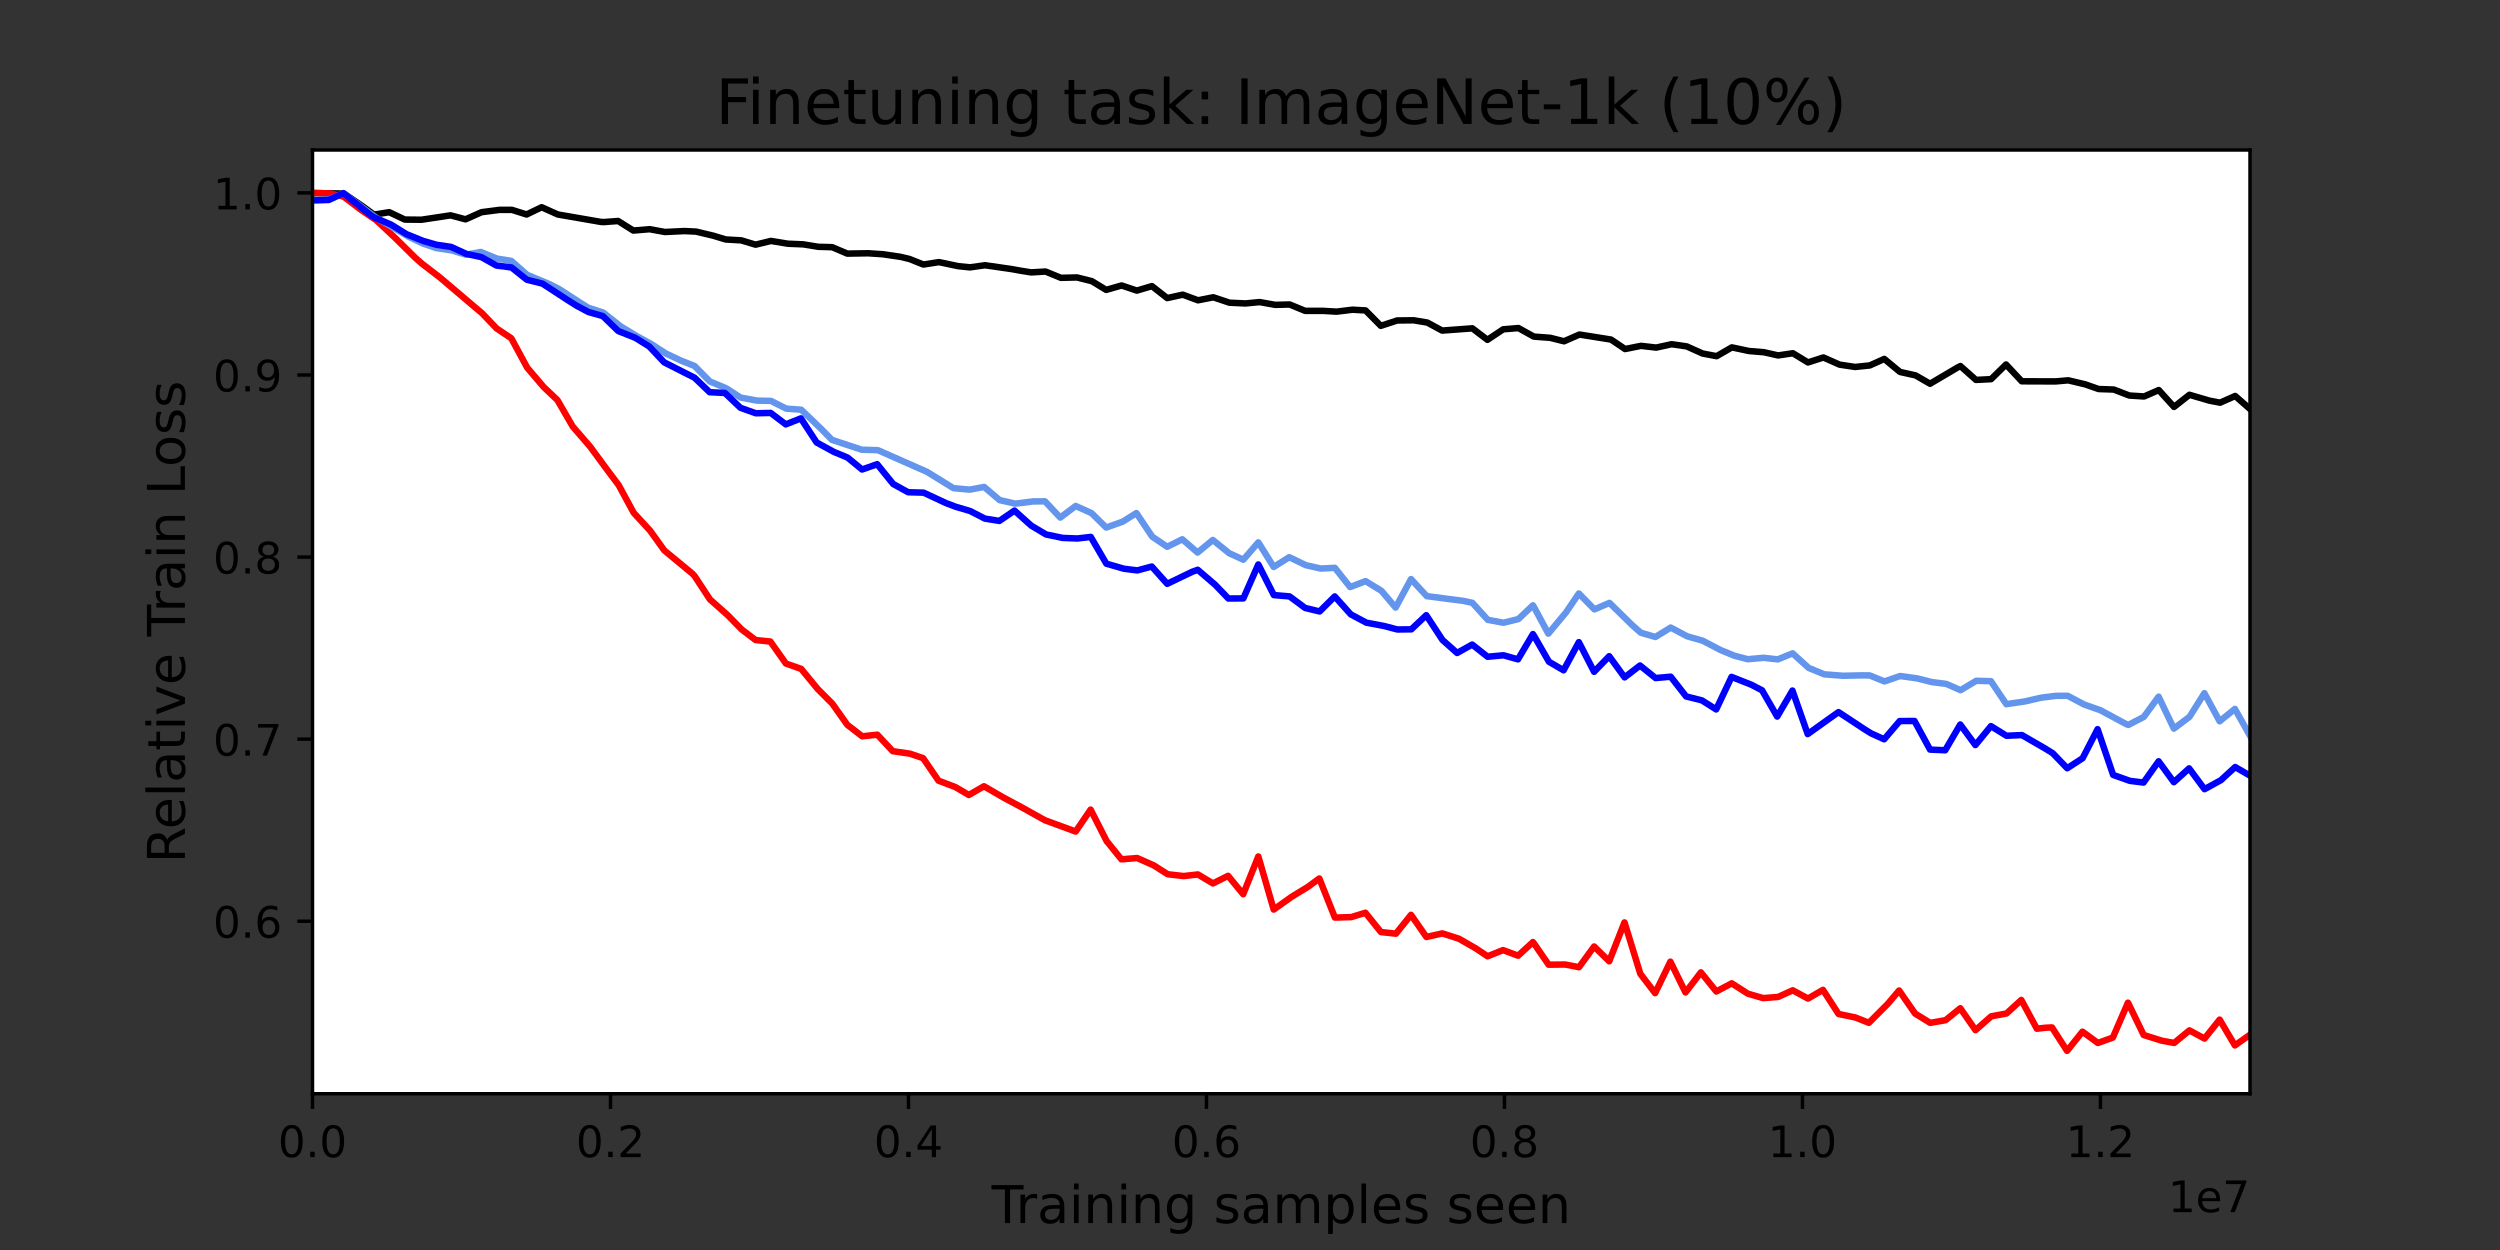 <?xml version="1.0" encoding="utf-8" standalone="no"?>
<!DOCTYPE svg PUBLIC "-//W3C//DTD SVG 1.1//EN"
  "http://www.w3.org/Graphics/SVG/1.1/DTD/svg11.dtd">
<!-- Created with matplotlib (https://matplotlib.org/) -->
<svg height="288pt" version="1.1" viewBox="0 0 576 288" width="576pt" xmlns="http://www.w3.org/2000/svg" xmlns:xlink="http://www.w3.org/1999/xlink">
 <rect x="0" y="0" width="576" height="288" fill="#333333" stroke="none"/>
 <defs>
  <style type="text/css">*{stroke-linecap:butt;stroke-linejoin:round;}</style>
 </defs>
 <g id="figure_1">
  <g id="patch_1">
   <path d="M 0 288 
L 576 288 
L 576 0 
L 0 0 
z
" style="fill:none;"/>
  </g>
  <g id="axes_1">
   <g id="patch_2">
    <path d="M 72 252 
L 518.4 252 
L 518.4 34.56 
L 72 34.56 
z
" style="fill:#ffffff;"/>
   </g>
   <g id="matplotlib.axis_1">
    <g id="xtick_1">
     <g id="line2d_1">
      <defs>
       <path d="M 0 0 
L 0 3.5 
" id="mf15dad0fde" style="stroke:#000000;stroke-width:0.8;"/>
      </defs>
      <g>
       <use style="stroke:#000000;stroke-width:0.8;" x="72" xlink:href="#mf15dad0fde" y="252"/>
      </g>
     </g>
     <g id="text_1">
      <!-- 0.0 -->
      <g transform="translate(64.048 266.598)scale(0.1 -0.1)">
       <defs>
        <path d="M 31.781 66.406 
Q 24.172 66.406 20.328 58.906 
Q 16.5 51.422 16.5 36.375 
Q 16.5 21.391 20.328 13.891 
Q 24.172 6.391 31.781 6.391 
Q 39.453 6.391 43.281 13.891 
Q 47.125 21.391 47.125 36.375 
Q 47.125 51.422 43.281 58.906 
Q 39.453 66.406 31.781 66.406 
z
M 31.781 74.219 
Q 44.047 74.219 50.516 64.516 
Q 56.984 54.828 56.984 36.375 
Q 56.984 17.969 50.516 8.266 
Q 44.047 -1.422 31.781 -1.422 
Q 19.531 -1.422 13.062 8.266 
Q 6.594 17.969 6.594 36.375 
Q 6.594 54.828 13.062 64.516 
Q 19.531 74.219 31.781 74.219 
z
" id="DejaVuSans-48"/>
        <path d="M 10.688 12.406 
L 21 12.406 
L 21 0 
L 10.688 0 
z
" id="DejaVuSans-46"/>
       </defs>
       <use xlink:href="#DejaVuSans-48"/>
       <use x="63.623" xlink:href="#DejaVuSans-46"/>
       <use x="95.41" xlink:href="#DejaVuSans-48"/>
      </g>
     </g>
    </g>
    <g id="xtick_2">
     <g id="line2d_2">
      <g>
       <use style="stroke:#000000;stroke-width:0.8;" x="140.657" xlink:href="#mf15dad0fde" y="252"/>
      </g>
     </g>
     <g id="text_2">
      <!-- 0.2 -->
      <g transform="translate(132.705 266.598)scale(0.1 -0.1)">
       <defs>
        <path d="M 19.188 8.297 
L 53.609 8.297 
L 53.609 0 
L 7.328 0 
L 7.328 8.297 
Q 12.938 14.109 22.625 23.891 
Q 32.328 33.688 34.812 36.531 
Q 39.547 41.844 41.422 45.531 
Q 43.312 49.219 43.312 52.781 
Q 43.312 58.594 39.234 62.25 
Q 35.156 65.922 28.609 65.922 
Q 23.969 65.922 18.812 64.312 
Q 13.672 62.703 7.812 59.422 
L 7.812 69.391 
Q 13.766 71.781 18.938 73 
Q 24.125 74.219 28.422 74.219 
Q 39.75 74.219 46.484 68.547 
Q 53.219 62.891 53.219 53.422 
Q 53.219 48.922 51.531 44.891 
Q 49.859 40.875 45.406 35.406 
Q 44.188 33.984 37.641 27.219 
Q 31.109 20.453 19.188 8.297 
z
" id="DejaVuSans-50"/>
       </defs>
       <use xlink:href="#DejaVuSans-48"/>
       <use x="63.623" xlink:href="#DejaVuSans-46"/>
       <use x="95.41" xlink:href="#DejaVuSans-50"/>
      </g>
     </g>
    </g>
    <g id="xtick_3">
     <g id="line2d_3">
      <g>
       <use style="stroke:#000000;stroke-width:0.8;" x="209.314" xlink:href="#mf15dad0fde" y="252"/>
      </g>
     </g>
     <g id="text_3">
      <!-- 0.4 -->
      <g transform="translate(201.362 266.598)scale(0.1 -0.1)">
       <defs>
        <path d="M 37.797 64.312 
L 12.891 25.391 
L 37.797 25.391 
z
M 35.203 72.906 
L 47.609 72.906 
L 47.609 25.391 
L 58.016 25.391 
L 58.016 17.188 
L 47.609 17.188 
L 47.609 0 
L 37.797 0 
L 37.797 17.188 
L 4.891 17.188 
L 4.891 26.703 
z
" id="DejaVuSans-52"/>
       </defs>
       <use xlink:href="#DejaVuSans-48"/>
       <use x="63.623" xlink:href="#DejaVuSans-46"/>
       <use x="95.41" xlink:href="#DejaVuSans-52"/>
      </g>
     </g>
    </g>
    <g id="xtick_4">
     <g id="line2d_4">
      <g>
       <use style="stroke:#000000;stroke-width:0.8;" x="277.971" xlink:href="#mf15dad0fde" y="252"/>
      </g>
     </g>
     <g id="text_4">
      <!-- 0.6 -->
      <g transform="translate(270.019 266.598)scale(0.1 -0.1)">
       <defs>
        <path d="M 33.016 40.375 
Q 26.375 40.375 22.484 35.828 
Q 18.609 31.297 18.609 23.391 
Q 18.609 15.531 22.484 10.953 
Q 26.375 6.391 33.016 6.391 
Q 39.656 6.391 43.531 10.953 
Q 47.406 15.531 47.406 23.391 
Q 47.406 31.297 43.531 35.828 
Q 39.656 40.375 33.016 40.375 
z
M 52.594 71.297 
L 52.594 62.312 
Q 48.875 64.062 45.094 64.984 
Q 41.312 65.922 37.594 65.922 
Q 27.828 65.922 22.672 59.328 
Q 17.531 52.734 16.797 39.406 
Q 19.672 43.656 24.016 45.922 
Q 28.375 48.188 33.594 48.188 
Q 44.578 48.188 50.953 41.516 
Q 57.328 34.859 57.328 23.391 
Q 57.328 12.156 50.688 5.359 
Q 44.047 -1.422 33.016 -1.422 
Q 20.359 -1.422 13.672 8.266 
Q 6.984 17.969 6.984 36.375 
Q 6.984 53.656 15.188 63.938 
Q 23.391 74.219 37.203 74.219 
Q 40.922 74.219 44.703 73.484 
Q 48.484 72.75 52.594 71.297 
z
" id="DejaVuSans-54"/>
       </defs>
       <use xlink:href="#DejaVuSans-48"/>
       <use x="63.623" xlink:href="#DejaVuSans-46"/>
       <use x="95.41" xlink:href="#DejaVuSans-54"/>
      </g>
     </g>
    </g>
    <g id="xtick_5">
     <g id="line2d_5">
      <g>
       <use style="stroke:#000000;stroke-width:0.8;" x="346.628" xlink:href="#mf15dad0fde" y="252"/>
      </g>
     </g>
     <g id="text_5">
      <!-- 0.8 -->
      <g transform="translate(338.676 266.598)scale(0.1 -0.1)">
       <defs>
        <path d="M 31.781 34.625 
Q 24.75 34.625 20.719 30.859 
Q 16.703 27.094 16.703 20.516 
Q 16.703 13.922 20.719 10.156 
Q 24.75 6.391 31.781 6.391 
Q 38.812 6.391 42.859 10.172 
Q 46.922 13.969 46.922 20.516 
Q 46.922 27.094 42.891 30.859 
Q 38.875 34.625 31.781 34.625 
z
M 21.922 38.812 
Q 15.578 40.375 12.031 44.719 
Q 8.5 49.078 8.5 55.328 
Q 8.5 64.062 14.719 69.141 
Q 20.953 74.219 31.781 74.219 
Q 42.672 74.219 48.875 69.141 
Q 55.078 64.062 55.078 55.328 
Q 55.078 49.078 51.531 44.719 
Q 48 40.375 41.703 38.812 
Q 48.828 37.156 52.797 32.312 
Q 56.781 27.484 56.781 20.516 
Q 56.781 9.906 50.312 4.234 
Q 43.844 -1.422 31.781 -1.422 
Q 19.734 -1.422 13.25 4.234 
Q 6.781 9.906 6.781 20.516 
Q 6.781 27.484 10.781 32.312 
Q 14.797 37.156 21.922 38.812 
z
M 18.312 54.391 
Q 18.312 48.734 21.844 45.562 
Q 25.391 42.391 31.781 42.391 
Q 38.141 42.391 41.719 45.562 
Q 45.312 48.734 45.312 54.391 
Q 45.312 60.062 41.719 63.234 
Q 38.141 66.406 31.781 66.406 
Q 25.391 66.406 21.844 63.234 
Q 18.312 60.062 18.312 54.391 
z
" id="DejaVuSans-56"/>
       </defs>
       <use xlink:href="#DejaVuSans-48"/>
       <use x="63.623" xlink:href="#DejaVuSans-46"/>
       <use x="95.41" xlink:href="#DejaVuSans-56"/>
      </g>
     </g>
    </g>
    <g id="xtick_6">
     <g id="line2d_6">
      <g>
       <use style="stroke:#000000;stroke-width:0.8;" x="415.285" xlink:href="#mf15dad0fde" y="252"/>
      </g>
     </g>
     <g id="text_6">
      <!-- 1.0 -->
      <g transform="translate(407.333 266.598)scale(0.1 -0.1)">
       <defs>
        <path d="M 12.406 8.297 
L 28.516 8.297 
L 28.516 63.922 
L 10.984 60.406 
L 10.984 69.391 
L 28.422 72.906 
L 38.281 72.906 
L 38.281 8.297 
L 54.391 8.297 
L 54.391 0 
L 12.406 0 
z
" id="DejaVuSans-49"/>
       </defs>
       <use xlink:href="#DejaVuSans-49"/>
       <use x="63.623" xlink:href="#DejaVuSans-46"/>
       <use x="95.41" xlink:href="#DejaVuSans-48"/>
      </g>
     </g>
    </g>
    <g id="xtick_7">
     <g id="line2d_7">
      <g>
       <use style="stroke:#000000;stroke-width:0.8;" x="483.942" xlink:href="#mf15dad0fde" y="252"/>
      </g>
     </g>
     <g id="text_7">
      <!-- 1.2 -->
      <g transform="translate(475.99 266.598)scale(0.1 -0.1)">
       <use xlink:href="#DejaVuSans-49"/>
       <use x="63.623" xlink:href="#DejaVuSans-46"/>
       <use x="95.41" xlink:href="#DejaVuSans-50"/>
      </g>
     </g>
    </g>
    <g id="text_8">
     <!-- Training samples seen -->
     <g transform="translate(228.463 281.796)scale(0.12 -0.12)">
      <defs>
       <path d="M -0.297 72.906 
L 61.375 72.906 
L 61.375 64.594 
L 35.5 64.594 
L 35.5 0 
L 25.594 0 
L 25.594 64.594 
L -0.297 64.594 
z
" id="DejaVuSans-84"/>
       <path d="M 41.109 46.297 
Q 39.594 47.172 37.812 47.578 
Q 36.031 48 33.891 48 
Q 26.266 48 22.188 43.047 
Q 18.109 38.094 18.109 28.812 
L 18.109 0 
L 9.078 0 
L 9.078 54.688 
L 18.109 54.688 
L 18.109 46.188 
Q 20.953 51.172 25.484 53.578 
Q 30.031 56 36.531 56 
Q 37.453 56 38.578 55.875 
Q 39.703 55.766 41.062 55.516 
z
" id="DejaVuSans-114"/>
       <path d="M 34.281 27.484 
Q 23.391 27.484 19.188 25 
Q 14.984 22.516 14.984 16.5 
Q 14.984 11.719 18.141 8.906 
Q 21.297 6.109 26.703 6.109 
Q 34.188 6.109 38.703 11.406 
Q 43.219 16.703 43.219 25.484 
L 43.219 27.484 
z
M 52.203 31.203 
L 52.203 0 
L 43.219 0 
L 43.219 8.297 
Q 40.141 3.328 35.547 0.953 
Q 30.953 -1.422 24.312 -1.422 
Q 15.922 -1.422 10.953 3.297 
Q 6 8.016 6 15.922 
Q 6 25.141 12.172 29.828 
Q 18.359 34.516 30.609 34.516 
L 43.219 34.516 
L 43.219 35.406 
Q 43.219 41.609 39.141 45 
Q 35.062 48.391 27.688 48.391 
Q 23 48.391 18.547 47.266 
Q 14.109 46.141 10.016 43.891 
L 10.016 52.203 
Q 14.938 54.109 19.578 55.047 
Q 24.219 56 28.609 56 
Q 40.484 56 46.344 49.844 
Q 52.203 43.703 52.203 31.203 
z
" id="DejaVuSans-97"/>
       <path d="M 9.422 54.688 
L 18.406 54.688 
L 18.406 0 
L 9.422 0 
z
M 9.422 75.984 
L 18.406 75.984 
L 18.406 64.594 
L 9.422 64.594 
z
" id="DejaVuSans-105"/>
       <path d="M 54.891 33.016 
L 54.891 0 
L 45.906 0 
L 45.906 32.719 
Q 45.906 40.484 42.875 44.328 
Q 39.844 48.188 33.797 48.188 
Q 26.516 48.188 22.312 43.547 
Q 18.109 38.922 18.109 30.906 
L 18.109 0 
L 9.078 0 
L 9.078 54.688 
L 18.109 54.688 
L 18.109 46.188 
Q 21.344 51.125 25.703 53.562 
Q 30.078 56 35.797 56 
Q 45.219 56 50.047 50.172 
Q 54.891 44.344 54.891 33.016 
z
" id="DejaVuSans-110"/>
       <path d="M 45.406 27.984 
Q 45.406 37.75 41.375 43.109 
Q 37.359 48.484 30.078 48.484 
Q 22.859 48.484 18.828 43.109 
Q 14.797 37.75 14.797 27.984 
Q 14.797 18.266 18.828 12.891 
Q 22.859 7.516 30.078 7.516 
Q 37.359 7.516 41.375 12.891 
Q 45.406 18.266 45.406 27.984 
z
M 54.391 6.781 
Q 54.391 -7.172 48.188 -13.984 
Q 42 -20.797 29.203 -20.797 
Q 24.469 -20.797 20.266 -20.094 
Q 16.062 -19.391 12.109 -17.922 
L 12.109 -9.188 
Q 16.062 -11.328 19.922 -12.344 
Q 23.781 -13.375 27.781 -13.375 
Q 36.625 -13.375 41.016 -8.766 
Q 45.406 -4.156 45.406 5.172 
L 45.406 9.625 
Q 42.625 4.781 38.281 2.391 
Q 33.938 0 27.875 0 
Q 17.828 0 11.672 7.656 
Q 5.516 15.328 5.516 27.984 
Q 5.516 40.672 11.672 48.328 
Q 17.828 56 27.875 56 
Q 33.938 56 38.281 53.609 
Q 42.625 51.219 45.406 46.391 
L 45.406 54.688 
L 54.391 54.688 
z
" id="DejaVuSans-103"/>
       <path id="DejaVuSans-32"/>
       <path d="M 44.281 53.078 
L 44.281 44.578 
Q 40.484 46.531 36.375 47.5 
Q 32.281 48.484 27.875 48.484 
Q 21.188 48.484 17.844 46.438 
Q 14.5 44.391 14.5 40.281 
Q 14.5 37.156 16.891 35.375 
Q 19.281 33.594 26.516 31.984 
L 29.594 31.297 
Q 39.156 29.25 43.188 25.516 
Q 47.219 21.781 47.219 15.094 
Q 47.219 7.469 41.188 3.016 
Q 35.156 -1.422 24.609 -1.422 
Q 20.219 -1.422 15.453 -0.562 
Q 10.688 0.297 5.422 2 
L 5.422 11.281 
Q 10.406 8.688 15.234 7.391 
Q 20.062 6.109 24.812 6.109 
Q 31.156 6.109 34.562 8.281 
Q 37.984 10.453 37.984 14.406 
Q 37.984 18.062 35.516 20.016 
Q 33.062 21.969 24.703 23.781 
L 21.578 24.516 
Q 13.234 26.266 9.516 29.906 
Q 5.812 33.547 5.812 39.891 
Q 5.812 47.609 11.281 51.797 
Q 16.75 56 26.812 56 
Q 31.781 56 36.172 55.266 
Q 40.578 54.547 44.281 53.078 
z
" id="DejaVuSans-115"/>
       <path d="M 52 44.188 
Q 55.375 50.25 60.062 53.125 
Q 64.75 56 71.094 56 
Q 79.641 56 84.281 50.016 
Q 88.922 44.047 88.922 33.016 
L 88.922 0 
L 79.891 0 
L 79.891 32.719 
Q 79.891 40.578 77.094 44.375 
Q 74.312 48.188 68.609 48.188 
Q 61.625 48.188 57.562 43.547 
Q 53.516 38.922 53.516 30.906 
L 53.516 0 
L 44.484 0 
L 44.484 32.719 
Q 44.484 40.625 41.703 44.406 
Q 38.922 48.188 33.109 48.188 
Q 26.219 48.188 22.156 43.531 
Q 18.109 38.875 18.109 30.906 
L 18.109 0 
L 9.078 0 
L 9.078 54.688 
L 18.109 54.688 
L 18.109 46.188 
Q 21.188 51.219 25.484 53.609 
Q 29.781 56 35.688 56 
Q 41.656 56 45.828 52.969 
Q 50 49.953 52 44.188 
z
" id="DejaVuSans-109"/>
       <path d="M 18.109 8.203 
L 18.109 -20.797 
L 9.078 -20.797 
L 9.078 54.688 
L 18.109 54.688 
L 18.109 46.391 
Q 20.953 51.266 25.266 53.625 
Q 29.594 56 35.594 56 
Q 45.562 56 51.781 48.094 
Q 58.016 40.188 58.016 27.297 
Q 58.016 14.406 51.781 6.484 
Q 45.562 -1.422 35.594 -1.422 
Q 29.594 -1.422 25.266 0.953 
Q 20.953 3.328 18.109 8.203 
z
M 48.688 27.297 
Q 48.688 37.203 44.609 42.844 
Q 40.531 48.484 33.406 48.484 
Q 26.266 48.484 22.188 42.844 
Q 18.109 37.203 18.109 27.297 
Q 18.109 17.391 22.188 11.75 
Q 26.266 6.109 33.406 6.109 
Q 40.531 6.109 44.609 11.75 
Q 48.688 17.391 48.688 27.297 
z
" id="DejaVuSans-112"/>
       <path d="M 9.422 75.984 
L 18.406 75.984 
L 18.406 0 
L 9.422 0 
z
" id="DejaVuSans-108"/>
       <path d="M 56.203 29.594 
L 56.203 25.203 
L 14.891 25.203 
Q 15.484 15.922 20.484 11.062 
Q 25.484 6.203 34.422 6.203 
Q 39.594 6.203 44.453 7.469 
Q 49.312 8.734 54.109 11.281 
L 54.109 2.781 
Q 49.266 0.734 44.188 -0.344 
Q 39.109 -1.422 33.891 -1.422 
Q 20.797 -1.422 13.156 6.188 
Q 5.516 13.812 5.516 26.812 
Q 5.516 40.234 12.766 48.109 
Q 20.016 56 32.328 56 
Q 43.359 56 49.781 48.891 
Q 56.203 41.797 56.203 29.594 
z
M 47.219 32.234 
Q 47.125 39.594 43.094 43.984 
Q 39.062 48.391 32.422 48.391 
Q 24.906 48.391 20.391 44.141 
Q 15.875 39.891 15.188 32.172 
z
" id="DejaVuSans-101"/>
      </defs>
      <use xlink:href="#DejaVuSans-84"/>
      <use x="46.334" xlink:href="#DejaVuSans-114"/>
      <use x="87.447" xlink:href="#DejaVuSans-97"/>
      <use x="148.727" xlink:href="#DejaVuSans-105"/>
      <use x="176.51" xlink:href="#DejaVuSans-110"/>
      <use x="239.889" xlink:href="#DejaVuSans-105"/>
      <use x="267.672" xlink:href="#DejaVuSans-110"/>
      <use x="331.051" xlink:href="#DejaVuSans-103"/>
      <use x="394.527" xlink:href="#DejaVuSans-32"/>
      <use x="426.314" xlink:href="#DejaVuSans-115"/>
      <use x="478.414" xlink:href="#DejaVuSans-97"/>
      <use x="539.693" xlink:href="#DejaVuSans-109"/>
      <use x="637.105" xlink:href="#DejaVuSans-112"/>
      <use x="700.582" xlink:href="#DejaVuSans-108"/>
      <use x="728.365" xlink:href="#DejaVuSans-101"/>
      <use x="789.889" xlink:href="#DejaVuSans-115"/>
      <use x="841.988" xlink:href="#DejaVuSans-32"/>
      <use x="873.775" xlink:href="#DejaVuSans-115"/>
      <use x="925.875" xlink:href="#DejaVuSans-101"/>
      <use x="987.398" xlink:href="#DejaVuSans-101"/>
      <use x="1048.922" xlink:href="#DejaVuSans-110"/>
     </g>
    </g>
    <g id="text_9">
     <!-- 1e7 -->
     <g transform="translate(499.522 279.277)scale(0.1 -0.1)">
      <defs>
       <path d="M 8.203 72.906 
L 55.078 72.906 
L 55.078 68.703 
L 28.609 0 
L 18.312 0 
L 43.219 64.594 
L 8.203 64.594 
z
" id="DejaVuSans-55"/>
      </defs>
      <use xlink:href="#DejaVuSans-49"/>
      <use x="63.623" xlink:href="#DejaVuSans-101"/>
      <use x="125.146" xlink:href="#DejaVuSans-55"/>
     </g>
    </g>
   </g>
   <g id="matplotlib.axis_2">
    <g id="ytick_1">
     <g id="line2d_8">
      <defs>
       <path d="M 0 0 
L -3.5 0 
" id="mea4f77aa63" style="stroke:#000000;stroke-width:0.8;"/>
      </defs>
      <g>
       <use style="stroke:#000000;stroke-width:0.8;" x="72" xlink:href="#mea4f77aa63" y="212.249"/>
      </g>
     </g>
     <g id="text_10">
      <!-- 0.6 -->
      <g transform="translate(49.097 216.048)scale(0.1 -0.1)">
       <use xlink:href="#DejaVuSans-48"/>
       <use x="63.623" xlink:href="#DejaVuSans-46"/>
       <use x="95.41" xlink:href="#DejaVuSans-54"/>
      </g>
     </g>
    </g>
    <g id="ytick_2">
     <g id="line2d_9">
      <g>
       <use style="stroke:#000000;stroke-width:0.8;" x="72" xlink:href="#mea4f77aa63" y="170.297"/>
      </g>
     </g>
     <g id="text_11">
      <!-- 0.7 -->
      <g transform="translate(49.097 174.097)scale(0.1 -0.1)">
       <use xlink:href="#DejaVuSans-48"/>
       <use x="63.623" xlink:href="#DejaVuSans-46"/>
       <use x="95.41" xlink:href="#DejaVuSans-55"/>
      </g>
     </g>
    </g>
    <g id="ytick_3">
     <g id="line2d_10">
      <g>
       <use style="stroke:#000000;stroke-width:0.8;" x="72" xlink:href="#mea4f77aa63" y="128.346"/>
      </g>
     </g>
     <g id="text_12">
      <!-- 0.8 -->
      <g transform="translate(49.097 132.145)scale(0.1 -0.1)">
       <use xlink:href="#DejaVuSans-48"/>
       <use x="63.623" xlink:href="#DejaVuSans-46"/>
       <use x="95.41" xlink:href="#DejaVuSans-56"/>
      </g>
     </g>
    </g>
    <g id="ytick_4">
     <g id="line2d_11">
      <g>
       <use style="stroke:#000000;stroke-width:0.8;" x="72" xlink:href="#mea4f77aa63" y="86.395"/>
      </g>
     </g>
     <g id="text_13">
      <!-- 0.9 -->
      <g transform="translate(49.097 90.194)scale(0.1 -0.1)">
       <defs>
        <path d="M 10.984 1.516 
L 10.984 10.5 
Q 14.703 8.734 18.5 7.812 
Q 22.312 6.891 25.984 6.891 
Q 35.75 6.891 40.891 13.453 
Q 46.047 20.016 46.781 33.406 
Q 43.953 29.203 39.594 26.953 
Q 35.25 24.703 29.984 24.703 
Q 19.047 24.703 12.672 31.312 
Q 6.297 37.938 6.297 49.422 
Q 6.297 60.641 12.938 67.422 
Q 19.578 74.219 30.609 74.219 
Q 43.266 74.219 49.922 64.516 
Q 56.594 54.828 56.594 36.375 
Q 56.594 19.141 48.406 8.859 
Q 40.234 -1.422 26.422 -1.422 
Q 22.703 -1.422 18.891 -0.688 
Q 15.094 0.047 10.984 1.516 
z
M 30.609 32.422 
Q 37.25 32.422 41.125 36.953 
Q 45.016 41.5 45.016 49.422 
Q 45.016 57.281 41.125 61.844 
Q 37.25 66.406 30.609 66.406 
Q 23.969 66.406 20.094 61.844 
Q 16.219 57.281 16.219 49.422 
Q 16.219 41.5 20.094 36.953 
Q 23.969 32.422 30.609 32.422 
z
" id="DejaVuSans-57"/>
       </defs>
       <use xlink:href="#DejaVuSans-48"/>
       <use x="63.623" xlink:href="#DejaVuSans-46"/>
       <use x="95.41" xlink:href="#DejaVuSans-57"/>
      </g>
     </g>
    </g>
    <g id="ytick_5">
     <g id="line2d_12">
      <g>
       <use style="stroke:#000000;stroke-width:0.8;" x="72" xlink:href="#mea4f77aa63" y="44.444"/>
      </g>
     </g>
     <g id="text_14">
      <!-- 1.0 -->
      <g transform="translate(49.097 48.243)scale(0.1 -0.1)">
       <use xlink:href="#DejaVuSans-49"/>
       <use x="63.623" xlink:href="#DejaVuSans-46"/>
       <use x="95.41" xlink:href="#DejaVuSans-48"/>
      </g>
     </g>
    </g>
    <g id="text_15">
     <!-- Relative Train Loss -->
     <g transform="translate(42.601 198.844)rotate(-90)scale(0.12 -0.12)">
      <defs>
       <path d="M 44.391 34.188 
Q 47.562 33.109 50.562 29.594 
Q 53.562 26.078 56.594 19.922 
L 66.609 0 
L 56 0 
L 46.688 18.703 
Q 43.062 26.031 39.672 28.422 
Q 36.281 30.812 30.422 30.812 
L 19.672 30.812 
L 19.672 0 
L 9.812 0 
L 9.812 72.906 
L 32.078 72.906 
Q 44.578 72.906 50.734 67.672 
Q 56.891 62.453 56.891 51.906 
Q 56.891 45.016 53.688 40.469 
Q 50.484 35.938 44.391 34.188 
z
M 19.672 64.797 
L 19.672 38.922 
L 32.078 38.922 
Q 39.203 38.922 42.844 42.219 
Q 46.484 45.516 46.484 51.906 
Q 46.484 58.297 42.844 61.547 
Q 39.203 64.797 32.078 64.797 
z
" id="DejaVuSans-82"/>
       <path d="M 18.312 70.219 
L 18.312 54.688 
L 36.812 54.688 
L 36.812 47.703 
L 18.312 47.703 
L 18.312 18.016 
Q 18.312 11.328 20.141 9.422 
Q 21.969 7.516 27.594 7.516 
L 36.812 7.516 
L 36.812 0 
L 27.594 0 
Q 17.188 0 13.234 3.875 
Q 9.281 7.766 9.281 18.016 
L 9.281 47.703 
L 2.688 47.703 
L 2.688 54.688 
L 9.281 54.688 
L 9.281 70.219 
z
" id="DejaVuSans-116"/>
       <path d="M 2.984 54.688 
L 12.5 54.688 
L 29.594 8.797 
L 46.688 54.688 
L 56.203 54.688 
L 35.688 0 
L 23.484 0 
z
" id="DejaVuSans-118"/>
       <path d="M 9.812 72.906 
L 19.672 72.906 
L 19.672 8.297 
L 55.172 8.297 
L 55.172 0 
L 9.812 0 
z
" id="DejaVuSans-76"/>
       <path d="M 30.609 48.391 
Q 23.391 48.391 19.188 42.75 
Q 14.984 37.109 14.984 27.297 
Q 14.984 17.484 19.156 11.844 
Q 23.344 6.203 30.609 6.203 
Q 37.797 6.203 41.984 11.859 
Q 46.188 17.531 46.188 27.297 
Q 46.188 37.016 41.984 42.703 
Q 37.797 48.391 30.609 48.391 
z
M 30.609 56 
Q 42.328 56 49.016 48.375 
Q 55.719 40.766 55.719 27.297 
Q 55.719 13.875 49.016 6.219 
Q 42.328 -1.422 30.609 -1.422 
Q 18.844 -1.422 12.172 6.219 
Q 5.516 13.875 5.516 27.297 
Q 5.516 40.766 12.172 48.375 
Q 18.844 56 30.609 56 
z
" id="DejaVuSans-111"/>
      </defs>
      <use xlink:href="#DejaVuSans-82"/>
      <use x="64.982" xlink:href="#DejaVuSans-101"/>
      <use x="126.506" xlink:href="#DejaVuSans-108"/>
      <use x="154.289" xlink:href="#DejaVuSans-97"/>
      <use x="215.568" xlink:href="#DejaVuSans-116"/>
      <use x="254.777" xlink:href="#DejaVuSans-105"/>
      <use x="282.561" xlink:href="#DejaVuSans-118"/>
      <use x="341.74" xlink:href="#DejaVuSans-101"/>
      <use x="403.264" xlink:href="#DejaVuSans-32"/>
      <use x="435.051" xlink:href="#DejaVuSans-84"/>
      <use x="481.385" xlink:href="#DejaVuSans-114"/>
      <use x="522.498" xlink:href="#DejaVuSans-97"/>
      <use x="583.777" xlink:href="#DejaVuSans-105"/>
      <use x="611.561" xlink:href="#DejaVuSans-110"/>
      <use x="674.939" xlink:href="#DejaVuSans-32"/>
      <use x="706.727" xlink:href="#DejaVuSans-76"/>
      <use x="760.689" xlink:href="#DejaVuSans-111"/>
      <use x="821.871" xlink:href="#DejaVuSans-115"/>
      <use x="873.971" xlink:href="#DejaVuSans-115"/>
     </g>
    </g>
   </g>
   <g id="line2d_13">
    <path clip-path="url(#p231dced024)" d="M 72.035 44.487 
L 79.241 44.595 
L 83.671 47.623 
L 86.166 49.454 
L 89.682 48.889 
L 93.267 50.589 
L 97.099 50.629 
L 103.813 49.614 
L 107.258 50.534 
L 110.949 48.889 
L 115.062 48.357 
L 117.944 48.349 
L 121.319 49.418 
L 124.799 47.746 
L 128.525 49.416 
L 138.438 51.13 
L 139.106 51.167 
L 142.41 50.918 
L 145.925 53.121 
L 149.652 52.807 
L 153.202 53.451 
L 157.701 53.237 
L 160.373 53.362 
L 164.275 54.289 
L 167.228 55.177 
L 170.778 55.378 
L 174.082 56.371 
L 177.633 55.512 
L 181.535 56.154 
L 185.05 56.296 
L 188.495 56.863 
L 191.729 56.949 
L 195.209 58.432 
L 200.025 58.353 
L 203.364 58.574 
L 207.372 59.158 
L 209.516 59.661 
L 212.75 60.949 
L 216.336 60.39 
L 220.765 61.322 
L 223.472 61.6 
L 226.952 61.113 
L 233.033 61.989 
L 235.107 62.364 
L 237.568 62.758 
L 240.907 62.565 
L 244.422 64.012 
L 248.149 63.925 
L 251.558 64.781 
L 254.863 66.789 
L 258.413 65.774 
L 261.928 66.953 
L 265.408 65.922 
L 268.924 68.677 
L 272.509 67.891 
L 276.024 69.189 
L 279.54 68.493 
L 283.266 69.741 
L 286.957 69.913 
L 290.226 69.6 
L 293.811 70.239 
L 297.151 70.156 
L 300.701 71.621 
L 304.92 71.627 
L 307.943 71.804 
L 311.599 71.358 
L 314.622 71.521 
L 318.137 75.071 
L 321.898 73.839 
L 325.695 73.793 
L 328.858 74.322 
L 332.268 76.166 
L 339.228 75.647 
L 342.708 78.295 
L 346.329 75.877 
L 349.844 75.583 
L 353.395 77.553 
L 357.156 77.829 
L 360.355 78.633 
L 363.905 77.078 
L 371.182 78.234 
L 374.416 80.418 
L 378.072 79.683 
L 381.587 80.086 
L 385.137 79.305 
L 388.617 79.808 
L 392.273 81.448 
L 395.507 82.061 
L 399.023 80.036 
L 402.96 80.874 
L 406.44 81.161 
L 409.674 81.891 
L 413.083 81.387 
L 416.564 83.507 
L 420.114 82.361 
L 423.84 84.012 
L 427.426 84.549 
L 430.8 84.195 
L 434.14 82.7 
L 437.76 85.696 
L 441.346 86.49 
L 444.685 88.415 
L 450.978 84.698 
L 451.681 84.34 
L 455.266 87.534 
L 458.746 87.358 
L 462.191 83.983 
L 462.227 84.022 
L 465.812 87.851 
L 473.616 87.88 
L 476.534 87.627 
L 480.435 88.555 
L 483.529 89.633 
L 487.009 89.752 
L 490.594 91.128 
L 494.004 91.346 
L 497.379 89.869 
L 500.894 93.755 
L 504.445 90.96 
L 509.049 92.307 
L 511.51 92.777 
L 514.99 91.235 
L 518.4 94.231 
L 518.4 94.231 
" style="fill:none;stroke:#000000;stroke-linecap:square;stroke-width:1.5;"/>
   </g>
   <g id="line2d_14">
    <path clip-path="url(#p231dced024)" d="M 72.035 44.444 
L 76.043 44.554 
L 79.171 45.31 
L 83.249 48.401 
L 86.623 50.68 
L 91.053 54.818 
L 95.693 59.406 
L 97.204 60.733 
L 101.352 63.925 
L 109.402 70.763 
L 111.054 72.157 
L 114.429 75.681 
L 117.804 77.943 
L 121.459 84.705 
L 125.256 89.16 
L 128.42 92.167 
L 131.97 98.294 
L 135.942 102.879 
L 139.809 108.133 
L 142.551 111.787 
L 145.996 118.146 
L 149.792 122.273 
L 153.061 126.823 
L 159.494 132.139 
L 160.022 132.694 
L 163.572 138.108 
L 167.685 141.762 
L 170.884 145.028 
L 174.082 147.463 
L 177.492 147.808 
L 181.078 152.881 
L 184.593 154.112 
L 188.425 158.779 
L 191.764 162.119 
L 195.209 166.989 
L 198.654 169.647 
L 202.134 169.269 
L 205.684 173.067 
L 209.657 173.65 
L 212.68 174.677 
L 216.23 179.866 
L 220.097 181.33 
L 223.226 183.161 
L 226.706 181.156 
L 231.24 183.779 
L 235.599 186.115 
L 240.731 188.977 
L 247.832 191.587 
L 251.277 186.532 
L 251.312 186.603 
L 255.003 193.853 
L 255.249 194.123 
L 258.378 197.99 
L 261.999 197.69 
L 265.83 199.387 
L 269.029 201.421 
L 272.72 201.846 
L 275.989 201.471 
L 279.469 203.538 
L 282.949 201.793 
L 286.429 206.027 
L 289.91 197.332 
L 289.945 197.417 
L 293.46 209.564 
L 293.495 209.538 
L 297.608 206.612 
L 301.369 204.321 
L 303.971 202.402 
L 304.006 202.489 
L 307.556 211.407 
L 311.317 211.305 
L 314.587 210.297 
L 318.172 214.748 
L 321.617 215.12 
L 325.097 210.784 
L 328.647 215.88 
L 332.303 215.051 
L 336.135 216.278 
L 340.037 218.518 
L 342.744 220.327 
L 346.294 218.901 
L 349.774 220.19 
L 353.184 217.054 
L 353.219 217.106 
L 353.465 217.421 
L 356.805 222.267 
L 360.636 222.223 
L 363.8 222.844 
L 367.28 218.075 
L 367.315 218.11 
L 370.76 221.476 
L 370.795 221.394 
L 374.275 212.531 
L 374.31 212.59 
L 377.931 224.365 
L 381.341 228.814 
L 384.856 221.57 
L 384.891 221.641 
L 388.336 228.654 
L 388.407 228.576 
L 391.887 224.032 
L 395.437 228.439 
L 398.987 226.557 
L 402.714 228.946 
L 406.229 229.966 
L 409.674 229.698 
L 413.048 228.165 
L 416.564 230.07 
L 420.009 228.063 
L 423.594 233.616 
L 427.496 234.431 
L 430.589 235.66 
L 434.948 231.286 
L 437.55 228.217 
L 437.585 228.26 
L 441.241 233.533 
L 444.721 235.667 
L 448.271 235.047 
L 451.646 232.3 
L 451.681 232.351 
L 455.161 237.347 
L 455.196 237.315 
L 458.782 234.158 
L 462.297 233.51 
L 465.707 230.388 
L 465.742 230.455 
L 469.292 237.019 
L 471.226 236.794 
L 472.772 236.717 
L 476.252 242.116 
L 479.803 237.695 
L 483.353 240.301 
L 486.798 239.056 
L 490.278 231.016 
L 490.313 231.044 
L 493.899 238.463 
L 498.117 239.785 
L 500.929 240.29 
L 504.445 237.403 
L 507.925 239.283 
L 511.405 234.922 
L 514.92 240.865 
L 514.955 240.841 
L 518.4 238.401 
L 518.4 238.401 
" style="fill:none;stroke:#ff0000;stroke-linecap:square;stroke-width:1.5;"/>
   </g>
   <g id="line2d_15">
    <path clip-path="url(#p231dced024)" d="M 72.035 46.069 
L 75.726 45.974 
L 79.101 44.506 
L 86.659 50.161 
L 91.369 52.898 
L 94.181 54.557 
L 97.31 56.063 
L 100.509 57.155 
L 104.129 57.7 
L 107.328 58.684 
L 110.773 58.051 
L 114.499 59.584 
L 117.804 60.109 
L 121.424 63.305 
L 126.627 65.478 
L 128.982 66.692 
L 133.763 69.793 
L 135.52 70.892 
L 139 72.028 
L 143.043 75.218 
L 146.664 77.403 
L 150.109 79.295 
L 153.413 81.446 
L 157.069 83.162 
L 160.022 84.319 
L 163.537 87.876 
L 167.333 89.464 
L 170.638 91.606 
L 174.399 92.298 
L 177.633 92.369 
L 181.148 94.147 
L 184.593 94.397 
L 189.233 98.853 
L 191.694 101.354 
L 198.549 103.614 
L 202.275 103.721 
L 208.005 106.258 
L 213.594 108.723 
L 219.675 112.472 
L 223.436 112.816 
L 226.741 112.189 
L 230.326 115.233 
L 233.947 116.044 
L 238.095 115.523 
L 240.767 115.51 
L 244.282 119.251 
L 247.832 116.58 
L 251.488 118.218 
L 254.863 121.544 
L 258.659 120.197 
L 261.823 118.215 
L 265.479 123.655 
L 268.924 125.982 
L 272.404 124.25 
L 275.919 127.306 
L 279.434 124.414 
L 283.195 127.452 
L 286.465 128.948 
L 289.91 124.968 
L 289.945 125.007 
L 293.46 130.629 
L 293.495 130.606 
L 297.046 128.375 
L 300.877 130.226 
L 304.322 130.995 
L 307.556 130.832 
L 311.071 135.257 
L 314.622 133.895 
L 318.278 136.122 
L 321.547 139.979 
L 321.582 139.923 
L 325.097 133.424 
L 328.718 137.346 
L 333.885 138.024 
L 337.119 138.433 
L 339.228 138.887 
L 342.779 142.807 
L 346.399 143.482 
L 349.844 142.628 
L 353.184 139.467 
L 353.219 139.532 
L 353.43 139.863 
L 356.734 145.991 
L 356.769 145.95 
L 360.812 141.097 
L 363.765 136.74 
L 363.8 136.777 
L 367.35 140.396 
L 370.83 138.906 
L 376.033 144.003 
L 378.037 145.779 
L 381.411 146.759 
L 384.926 144.594 
L 388.723 146.602 
L 392.273 147.612 
L 396.456 149.783 
L 399.585 151.074 
L 402.678 151.885 
L 406.334 151.558 
L 409.603 151.923 
L 413.013 150.527 
L 416.704 153.88 
L 420.29 155.363 
L 424.649 155.696 
L 429.043 155.599 
L 430.765 155.615 
L 434.175 156.997 
L 437.796 155.753 
L 441.733 156.305 
L 445.142 157.16 
L 448.412 157.57 
L 451.716 159.01 
L 455.337 156.853 
L 458.711 156.948 
L 462.262 162.243 
L 466.515 161.614 
L 470.241 160.754 
L 473.651 160.325 
L 476.393 160.308 
L 480.189 162.321 
L 483.916 163.626 
L 489.891 166.844 
L 490.384 167.021 
L 493.934 165.176 
L 497.344 160.515 
L 500.859 167.872 
L 500.894 167.847 
L 504.48 165.146 
L 507.889 159.702 
L 511.405 166.184 
L 511.44 166.155 
L 514.92 163.335 
L 514.955 163.398 
L 518.4 169.51 
L 518.4 169.51 
" style="fill:none;stroke:#6495ed;stroke-linecap:square;stroke-width:1.5;"/>
   </g>
   <g id="line2d_16">
    <path clip-path="url(#p231dced024)" d="M 72.035 46.177 
L 75.726 46.075 
L 79.101 44.511 
L 85.358 49.529 
L 85.709 49.778 
L 86.377 50.177 
L 90.068 51.732 
L 93.654 53.953 
L 97.521 55.518 
L 100.614 56.403 
L 103.918 56.884 
L 107.504 58.52 
L 110.914 59.241 
L 114.359 61.176 
L 117.839 61.624 
L 121.389 64.451 
L 124.975 65.348 
L 130.81 69.151 
L 132.849 70.44 
L 135.591 71.897 
L 138.895 72.827 
L 142.445 76.274 
L 146.382 77.843 
L 149.581 79.825 
L 153.026 83.486 
L 160.022 87.026 
L 163.502 90.362 
L 167.017 90.54 
L 170.602 93.962 
L 174.153 95.22 
L 177.563 95.138 
L 181.043 97.776 
L 184.523 96.393 
L 188.143 101.941 
L 192.116 104.116 
L 195.279 105.428 
L 198.619 108.174 
L 202.099 106.95 
L 205.79 111.515 
L 209.235 113.413 
L 212.785 113.507 
L 217.953 115.909 
L 220.238 116.775 
L 223.507 117.733 
L 226.917 119.486 
L 230.256 120.019 
L 233.736 117.642 
L 237.603 121.11 
L 241.013 123.142 
L 244.844 123.938 
L 248.254 124.065 
L 251.312 123.707 
L 254.898 129.868 
L 258.94 131.034 
L 262.034 131.423 
L 265.373 130.529 
L 268.924 134.513 
L 274.653 131.753 
L 275.954 131.279 
L 279.997 134.752 
L 283.02 137.899 
L 286.465 137.87 
L 289.91 130.056 
L 289.98 130.171 
L 293.495 137.112 
L 297.116 137.414 
L 300.701 140.074 
L 304.041 140.881 
L 307.521 137.42 
L 311.212 141.545 
L 314.797 143.459 
L 318.91 144.237 
L 321.933 145.031 
L 325.167 144.998 
L 328.612 141.745 
L 332.338 147.438 
L 335.713 150.443 
L 339.193 148.508 
L 342.744 151.32 
L 346.399 150.975 
L 349.739 151.915 
L 353.184 146.099 
L 353.219 146.162 
L 353.43 146.477 
L 356.875 152.46 
L 360.249 154.433 
L 363.765 147.951 
L 367.28 154.782 
L 367.315 154.746 
L 370.76 151.191 
L 370.795 151.235 
L 374.31 156.066 
L 374.346 156.038 
L 377.861 153.33 
L 381.446 156.224 
L 384.926 155.91 
L 388.477 160.456 
L 392.133 161.373 
L 395.402 163.451 
L 398.952 155.958 
L 403.522 157.767 
L 405.983 159.051 
L 409.463 165.093 
L 412.978 159.105 
L 416.493 169.131 
L 416.528 169.107 
L 421.766 165.361 
L 423.594 164.072 
L 429.64 168.06 
L 431.117 168.973 
L 434.105 170.33 
L 437.69 166.134 
L 441.1 166.112 
L 444.685 172.706 
L 448.166 172.863 
L 451.646 166.93 
L 451.681 166.977 
L 455.126 171.659 
L 455.196 171.586 
L 458.711 167.299 
L 462.297 169.52 
L 465.847 169.363 
L 471.296 172.509 
L 472.948 173.541 
L 476.287 177.007 
L 479.838 174.69 
L 483.283 168.004 
L 486.868 178.544 
L 490.735 179.913 
L 493.864 180.304 
L 497.344 175.402 
L 497.379 175.45 
L 500.859 180.216 
L 500.894 180.183 
L 504.374 177.037 
L 504.409 177.086 
L 507.925 181.824 
L 511.686 179.758 
L 514.99 176.726 
L 518.4 178.708 
L 518.4 178.708 
" style="fill:none;stroke:#0000ff;stroke-linecap:square;stroke-width:1.5;"/>
   </g>
   <g id="patch_3">
    <path d="M 72 252 
L 72 34.56 
" style="fill:none;stroke:#000000;stroke-linecap:square;stroke-linejoin:miter;stroke-width:0.8;"/>
   </g>
   <g id="patch_4">
    <path d="M 518.4 252 
L 518.4 34.56 
" style="fill:none;stroke:#000000;stroke-linecap:square;stroke-linejoin:miter;stroke-width:0.8;"/>
   </g>
   <g id="patch_5">
    <path d="M 72 252 
L 518.4 252 
" style="fill:none;stroke:#000000;stroke-linecap:square;stroke-linejoin:miter;stroke-width:0.8;"/>
   </g>
   <g id="patch_6">
    <path d="M 72 34.56 
L 518.4 34.56 
" style="fill:none;stroke:#000000;stroke-linecap:square;stroke-linejoin:miter;stroke-width:0.8;"/>
   </g>
   <g id="text_16">
    <!-- Finetuning task: ImageNet-1k (10%) -->
    <g transform="translate(164.9 28.56)scale(0.144 -0.144)">
     <defs>
      <path d="M 9.812 72.906 
L 51.703 72.906 
L 51.703 64.594 
L 19.672 64.594 
L 19.672 43.109 
L 48.578 43.109 
L 48.578 34.812 
L 19.672 34.812 
L 19.672 0 
L 9.812 0 
z
" id="DejaVuSans-70"/>
      <path d="M 8.5 21.578 
L 8.5 54.688 
L 17.484 54.688 
L 17.484 21.922 
Q 17.484 14.156 20.5 10.266 
Q 23.531 6.391 29.594 6.391 
Q 36.859 6.391 41.078 11.031 
Q 45.312 15.672 45.312 23.688 
L 45.312 54.688 
L 54.297 54.688 
L 54.297 0 
L 45.312 0 
L 45.312 8.406 
Q 42.047 3.422 37.719 1 
Q 33.406 -1.422 27.688 -1.422 
Q 18.266 -1.422 13.375 4.438 
Q 8.5 10.297 8.5 21.578 
z
M 31.109 56 
z
" id="DejaVuSans-117"/>
      <path d="M 9.078 75.984 
L 18.109 75.984 
L 18.109 31.109 
L 44.922 54.688 
L 56.391 54.688 
L 27.391 29.109 
L 57.625 0 
L 45.906 0 
L 18.109 26.703 
L 18.109 0 
L 9.078 0 
z
" id="DejaVuSans-107"/>
      <path d="M 11.719 12.406 
L 22.016 12.406 
L 22.016 0 
L 11.719 0 
z
M 11.719 51.703 
L 22.016 51.703 
L 22.016 39.312 
L 11.719 39.312 
z
" id="DejaVuSans-58"/>
      <path d="M 9.812 72.906 
L 19.672 72.906 
L 19.672 0 
L 9.812 0 
z
" id="DejaVuSans-73"/>
      <path d="M 9.812 72.906 
L 23.094 72.906 
L 55.422 11.922 
L 55.422 72.906 
L 64.984 72.906 
L 64.984 0 
L 51.703 0 
L 19.391 60.984 
L 19.391 0 
L 9.812 0 
z
" id="DejaVuSans-78"/>
      <path d="M 4.891 31.391 
L 31.203 31.391 
L 31.203 23.391 
L 4.891 23.391 
z
" id="DejaVuSans-45"/>
      <path d="M 31 75.875 
Q 24.469 64.656 21.281 53.656 
Q 18.109 42.672 18.109 31.391 
Q 18.109 20.125 21.312 9.062 
Q 24.516 -2 31 -13.188 
L 23.188 -13.188 
Q 15.875 -1.703 12.234 9.375 
Q 8.594 20.453 8.594 31.391 
Q 8.594 42.281 12.203 53.312 
Q 15.828 64.359 23.188 75.875 
z
" id="DejaVuSans-40"/>
      <path d="M 72.703 32.078 
Q 68.453 32.078 66.031 28.469 
Q 63.625 24.859 63.625 18.406 
Q 63.625 12.062 66.031 8.422 
Q 68.453 4.781 72.703 4.781 
Q 76.859 4.781 79.266 8.422 
Q 81.688 12.062 81.688 18.406 
Q 81.688 24.812 79.266 28.438 
Q 76.859 32.078 72.703 32.078 
z
M 72.703 38.281 
Q 80.422 38.281 84.953 32.906 
Q 89.5 27.547 89.5 18.406 
Q 89.5 9.281 84.938 3.922 
Q 80.375 -1.422 72.703 -1.422 
Q 64.891 -1.422 60.344 3.922 
Q 55.812 9.281 55.812 18.406 
Q 55.812 27.594 60.375 32.938 
Q 64.938 38.281 72.703 38.281 
z
M 22.312 68.016 
Q 18.109 68.016 15.688 64.375 
Q 13.281 60.75 13.281 54.391 
Q 13.281 47.953 15.672 44.328 
Q 18.062 40.719 22.312 40.719 
Q 26.562 40.719 28.969 44.328 
Q 31.391 47.953 31.391 54.391 
Q 31.391 60.688 28.953 64.344 
Q 26.516 68.016 22.312 68.016 
z
M 66.406 74.219 
L 74.219 74.219 
L 28.609 -1.422 
L 20.797 -1.422 
z
M 22.312 74.219 
Q 30.031 74.219 34.609 68.875 
Q 39.203 63.531 39.203 54.391 
Q 39.203 45.172 34.641 39.844 
Q 30.078 34.516 22.312 34.516 
Q 14.547 34.516 10.031 39.859 
Q 5.516 45.219 5.516 54.391 
Q 5.516 63.484 10.047 68.844 
Q 14.594 74.219 22.312 74.219 
z
" id="DejaVuSans-37"/>
      <path d="M 8.016 75.875 
L 15.828 75.875 
Q 23.141 64.359 26.781 53.312 
Q 30.422 42.281 30.422 31.391 
Q 30.422 20.453 26.781 9.375 
Q 23.141 -1.703 15.828 -13.188 
L 8.016 -13.188 
Q 14.5 -2 17.703 9.062 
Q 20.906 20.125 20.906 31.391 
Q 20.906 42.672 17.703 53.656 
Q 14.5 64.656 8.016 75.875 
z
" id="DejaVuSans-41"/>
     </defs>
     <use xlink:href="#DejaVuSans-70"/>
     <use x="50.27" xlink:href="#DejaVuSans-105"/>
     <use x="78.053" xlink:href="#DejaVuSans-110"/>
     <use x="141.432" xlink:href="#DejaVuSans-101"/>
     <use x="202.955" xlink:href="#DejaVuSans-116"/>
     <use x="242.164" xlink:href="#DejaVuSans-117"/>
     <use x="305.543" xlink:href="#DejaVuSans-110"/>
     <use x="368.922" xlink:href="#DejaVuSans-105"/>
     <use x="396.705" xlink:href="#DejaVuSans-110"/>
     <use x="460.084" xlink:href="#DejaVuSans-103"/>
     <use x="523.561" xlink:href="#DejaVuSans-32"/>
     <use x="555.348" xlink:href="#DejaVuSans-116"/>
     <use x="594.557" xlink:href="#DejaVuSans-97"/>
     <use x="655.836" xlink:href="#DejaVuSans-115"/>
     <use x="707.936" xlink:href="#DejaVuSans-107"/>
     <use x="765.846" xlink:href="#DejaVuSans-58"/>
     <use x="799.537" xlink:href="#DejaVuSans-32"/>
     <use x="831.324" xlink:href="#DejaVuSans-73"/>
     <use x="860.816" xlink:href="#DejaVuSans-109"/>
     <use x="958.229" xlink:href="#DejaVuSans-97"/>
     <use x="1019.508" xlink:href="#DejaVuSans-103"/>
     <use x="1082.984" xlink:href="#DejaVuSans-101"/>
     <use x="1144.508" xlink:href="#DejaVuSans-78"/>
     <use x="1219.312" xlink:href="#DejaVuSans-101"/>
     <use x="1280.836" xlink:href="#DejaVuSans-116"/>
     <use x="1320.045" xlink:href="#DejaVuSans-45"/>
     <use x="1356.129" xlink:href="#DejaVuSans-49"/>
     <use x="1419.752" xlink:href="#DejaVuSans-107"/>
     <use x="1477.662" xlink:href="#DejaVuSans-32"/>
     <use x="1509.449" xlink:href="#DejaVuSans-40"/>
     <use x="1548.463" xlink:href="#DejaVuSans-49"/>
     <use x="1612.086" xlink:href="#DejaVuSans-48"/>
     <use x="1675.709" xlink:href="#DejaVuSans-37"/>
     <use x="1770.729" xlink:href="#DejaVuSans-41"/>
    </g>
   </g>
  </g>
 </g>
 <defs>
  <clipPath id="p231dced024">
   <rect height="217.44" width="446.4" x="72" y="34.56"/>
  </clipPath>
 </defs>
</svg>
